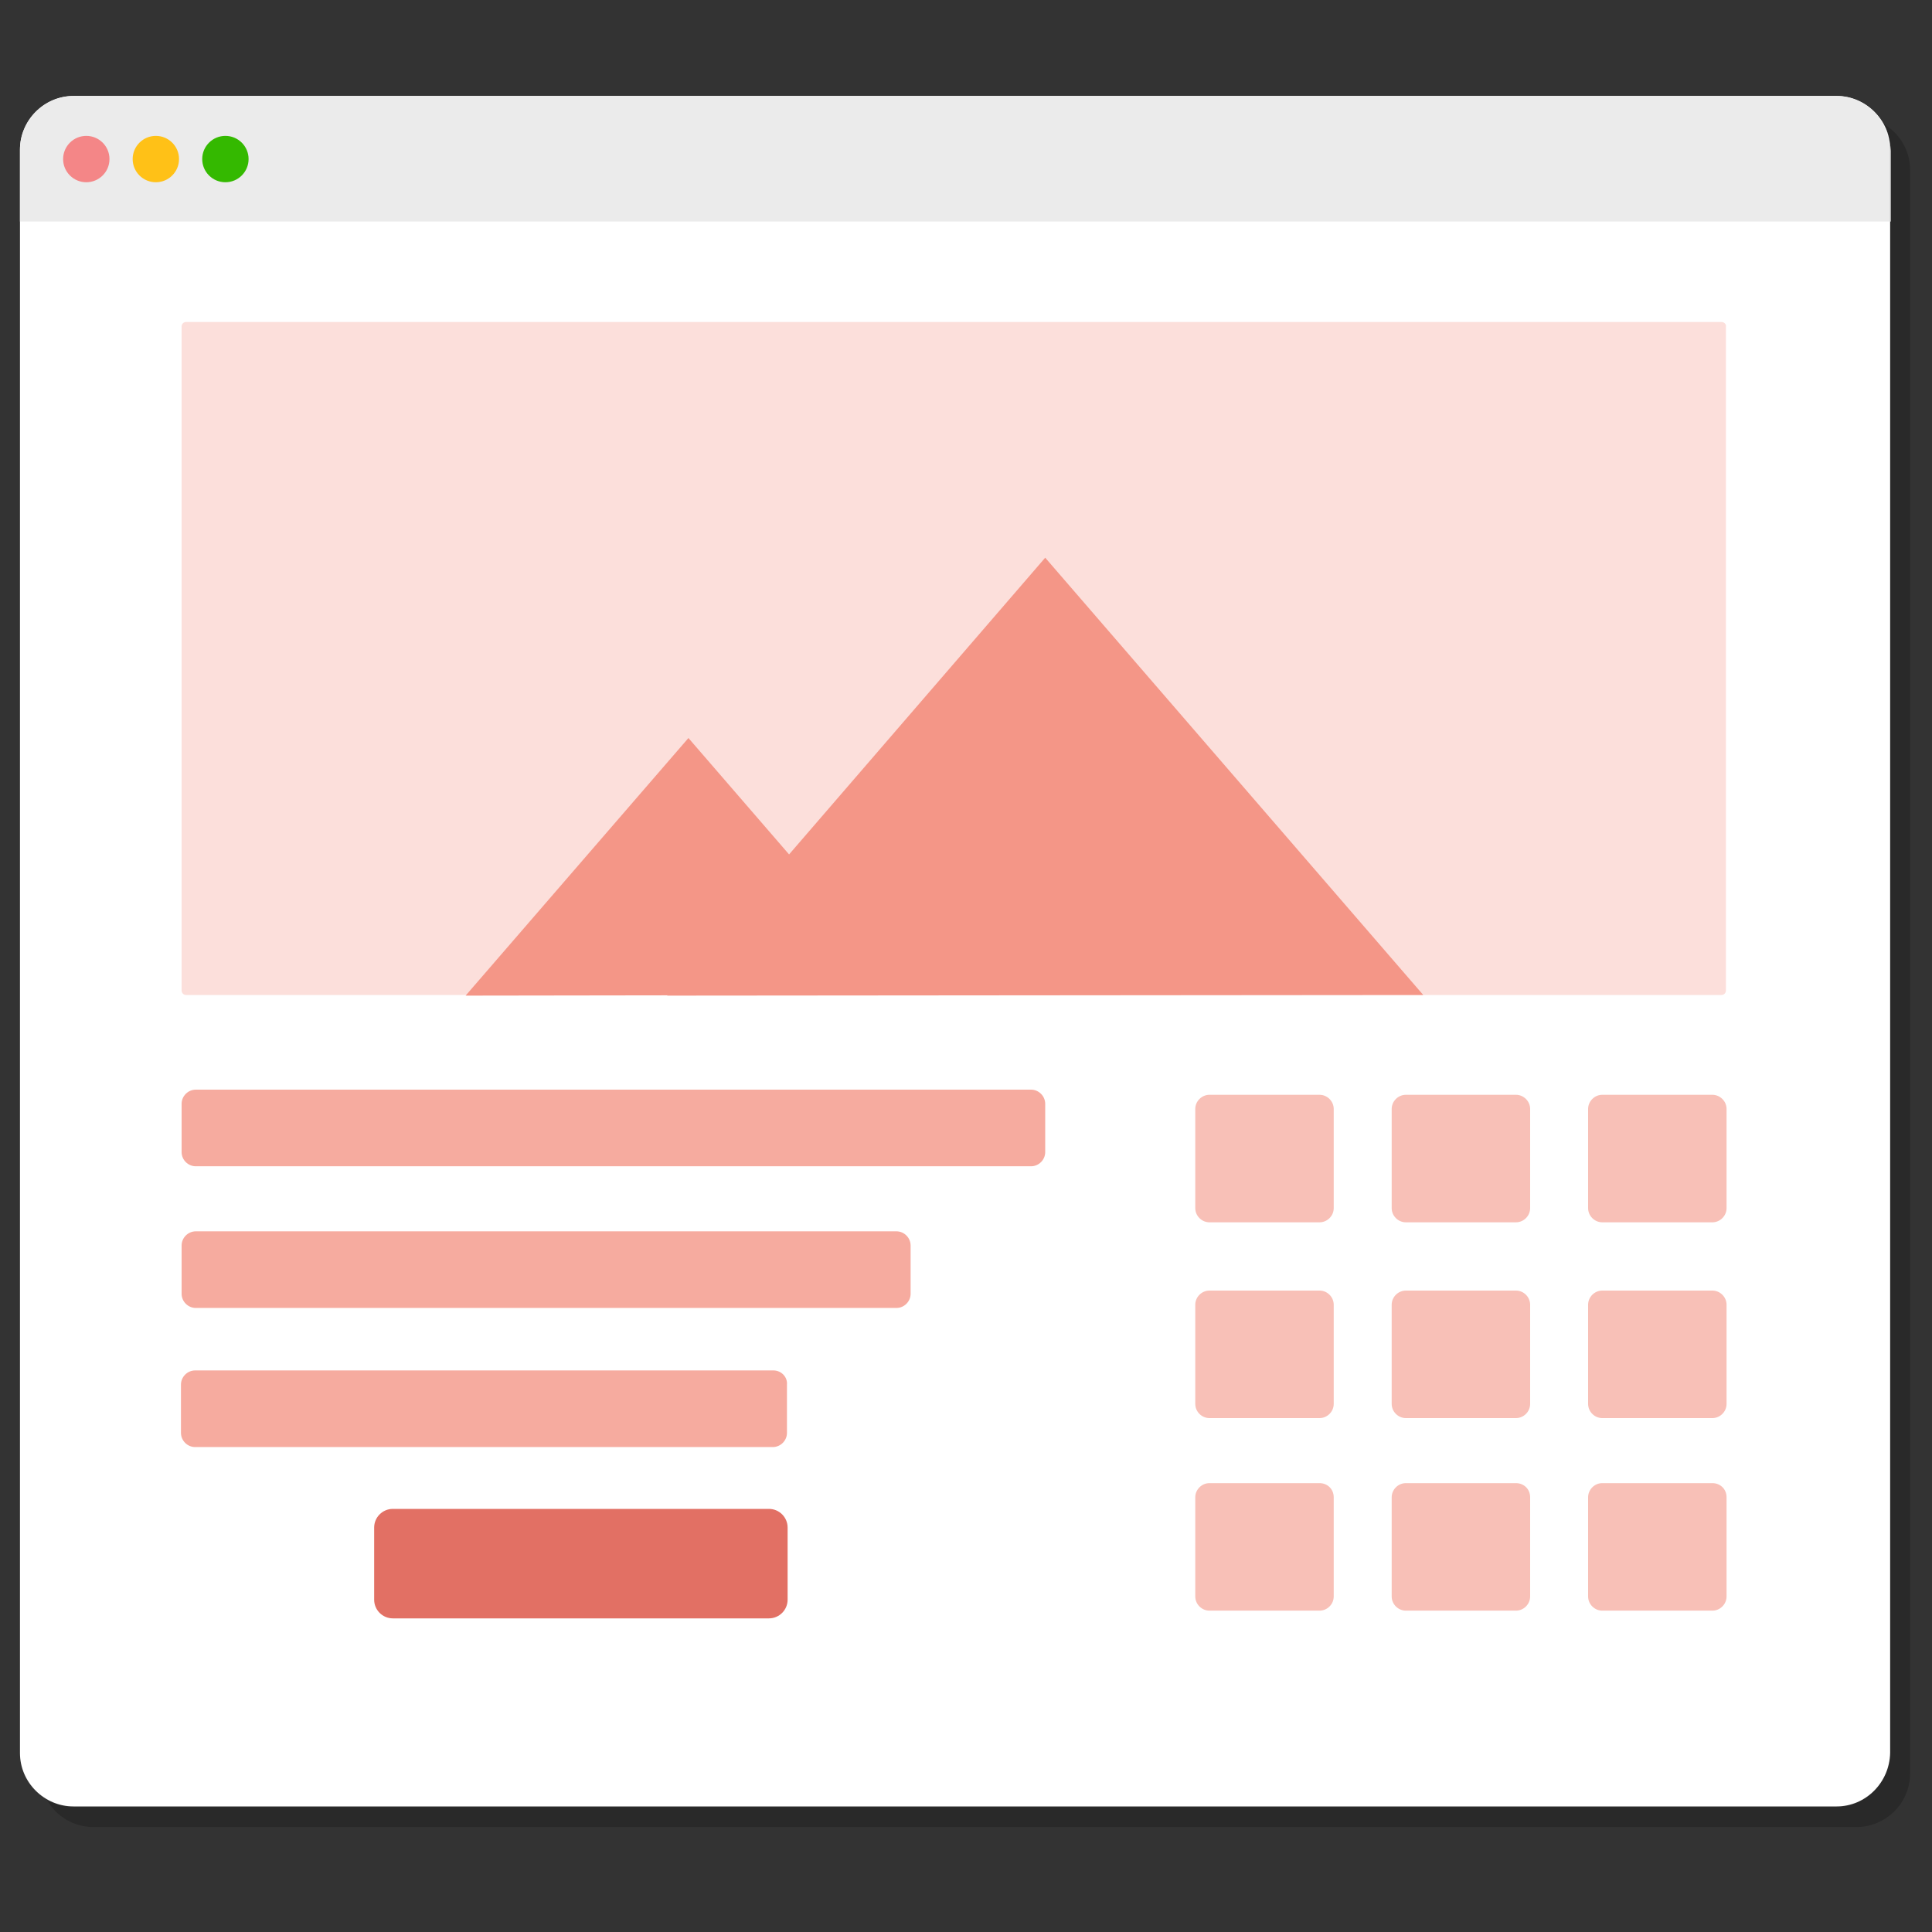 <?xml version="1.0" encoding="utf-8"?>
<!-- Generator: Adobe Illustrator 19.2.0, SVG Export Plug-In . SVG Version: 6.00 Build 0)  -->
<svg version="1.1" id="Layer_1" xmlns="http://www.w3.org/2000/svg" xmlns:xlink="http://www.w3.org/1999/xlink" x="0px" y="0px"
	 viewBox="0 0 300 300" style="enable-background:new 0 0 300 300;" xml:space="preserve">
<rect x="0" y="0" width="300" height="300" fill="#333333" stroke="none"/>
<style type="text/css">
	.st0{opacity:0.2;}
	.st1{fill:#FFFFFF;}
	.st2{fill:#EBEBEB;}
	.st3{fill:#E1E1E1;}
	.st4{fill:#FCDFDB;}
	.st5{fill:#F49687;}
	.st6{fill:#F48687;}
	.st7{fill:#FFC117;}
	.st8{fill:#34B900;}
	.st9{fill:#F6AB9F;}
	.st10{fill:#E27064;}
	.st11{fill:#F8C0B7;}
</style>
<g>
	<path class="st0" d="M292.4,19.2c0.7,1.2,1.1,2.7,1.1,4.2v11.1h-0.1v237.8c0,4.5-3.7,8.3-8.3,8.3H11.4c-1.5,0-2.9-0.4-4.1-1.1
		c1.4,2.5,4.1,4.2,7.2,4.2h273.8c4.5,0,8.3-3.7,8.3-8.3v-249C296.6,23.3,294.9,20.6,292.4,19.2"/>
	<path class="st1" d="M285.2,280.5H11.4c-4.5,0-8.3-3.7-8.3-8.3v-249c0-4.5,3.7-8.3,8.3-8.3h273.8c4.5,0,8.3,3.7,8.3,8.3v249
		C293.4,276.8,289.7,280.5,285.2,280.5"/>
	<path class="st2" d="M291.3,17.7c0.4,0.4,0.7,0.9,1,1.4l0,0C292.1,18.6,291.7,18.2,291.3,17.7"/>
	<path class="st3" d="M292.4,19.1c0.7,1.2,1.1,2.6,1.1,4.1v11.2h0.1v-11C293.5,21.8,293.1,20.4,292.4,19.1
		C292.4,19.2,292.4,19.1,292.4,19.1"/>
	<path class="st2" d="M285.1,14.9H11.5c-4.6,0-8.4,3.8-8.4,8.4v11.1h290.3V23.2c0-1.5-0.4-2.9-1.1-4.1c-0.3-0.5-0.6-1-1-1.4
		C289.8,16,287.6,14.9,285.1,14.9"/>
	<path class="st4" d="M267.3,50H28.9c-0.4,0-0.7,0.3-0.7,0.7v103.1c0,0.4,0.3,0.7,0.7,0.7h238.4c0.4,0,0.7-0.3,0.7-0.7v-103
		C268.1,50.3,267.7,50,267.3,50"/>
	<polygon class="st5" points="162.3,86.6 221,154.5 103.6,154.6 	"/>
	<polygon class="st5" points="106.9,114.6 141.4,154.5 72.3,154.6 	"/>
	<circle class="st6" cx="13.4" cy="24.7" r="3.6"/>
	<circle class="st7" cx="24.2" cy="24.7" r="3.6"/>
	<circle class="st8" cx="35" cy="24.7" r="3.6"/>
	<path class="st9" d="M160.1,169.2H30.4c-1.2,0-2.2,1-2.2,2.2v7.5c0,1.2,1,2.2,2.2,2.2h129.7c1.2,0,2.2-1,2.2-2.2v-7.5
		C162.3,170.2,161.3,169.2,160.1,169.2"/>
	<path class="st9" d="M139.2,191.2H30.4c-1.2,0-2.2,1-2.2,2.2v7.5c0,1.2,1,2.2,2.2,2.2h108.8c1.2,0,2.2-1,2.2-2.2v-7.5
		C141.4,192.2,140.4,191.2,139.2,191.2"/>
	<path class="st9" d="M120.1,212.8H30.3c-1.2,0-2.2,1-2.2,2.2v7.5c0,1.2,1,2.2,2.2,2.2H120c1.2,0,2.2-1,2.2-2.2V215
		C122.3,213.8,121.3,212.8,120.1,212.8"/>
	<path class="st10" d="M119.4,251.3H61c-1.6,0-2.9-1.3-2.9-2.9v-11.2c0-1.6,1.3-2.9,2.9-2.9h58.4c1.6,0,2.9,1.3,2.9,2.9v11.2
		C122.3,250,121,251.3,119.4,251.3z"/>
	<path class="st11" d="M204.9,170h-17.1c-1.2,0-2.2,1-2.2,2.2v15.4c0,1.2,1,2.2,2.2,2.2h17.1c1.2,0,2.2-1,2.2-2.2v-15.4
		C207.1,171,206.1,170,204.9,170"/>
	<path class="st11" d="M204.9,200.4h-17.1c-1.2,0-2.2,1-2.2,2.2V218c0,1.2,1,2.2,2.2,2.2h17.1c1.2,0,2.2-1,2.2-2.2v-15.4
		C207.1,201.4,206.1,200.4,204.9,200.4"/>
	<path class="st11" d="M204.9,230.3h-17.1c-1.2,0-2.2,1-2.2,2.2v15.4c0,1.2,1,2.2,2.2,2.2h17.1c1.2,0,2.2-1,2.2-2.2v-15.4
		C207.1,231.2,206.1,230.3,204.9,230.3"/>
	<path class="st11" d="M235.4,230.3h-17.1c-1.2,0-2.2,1-2.2,2.2v15.4c0,1.2,1,2.2,2.2,2.2h17.1c1.2,0,2.2-1,2.2-2.2v-15.4
		C237.6,231.2,236.6,230.3,235.4,230.3"/>
	<path class="st11" d="M265.9,230.3h-17.1c-1.2,0-2.2,1-2.2,2.2v15.4c0,1.2,1,2.2,2.2,2.2h17.1c1.2,0,2.2-1,2.2-2.2v-15.4
		C268.1,231.2,267.1,230.3,265.9,230.3"/>
	<path class="st11" d="M235.4,200.4h-17.1c-1.2,0-2.2,1-2.2,2.2V218c0,1.2,1,2.2,2.2,2.2h17.1c1.2,0,2.2-1,2.2-2.2v-15.4
		C237.6,201.4,236.6,200.4,235.4,200.4"/>
	<path class="st11" d="M265.9,200.4h-17.1c-1.2,0-2.2,1-2.2,2.2V218c0,1.2,1,2.2,2.2,2.2h17.1c1.2,0,2.2-1,2.2-2.2v-15.4
		C268.1,201.4,267.1,200.4,265.9,200.4"/>
	<path class="st11" d="M235.4,170h-17.1c-1.2,0-2.2,1-2.2,2.2v15.4c0,1.2,1,2.2,2.2,2.2h17.1c1.2,0,2.2-1,2.2-2.2v-15.4
		C237.6,171,236.6,170,235.4,170"/>
	<path class="st11" d="M265.9,170h-17.1c-1.2,0-2.2,1-2.2,2.2v15.4c0,1.2,1,2.2,2.2,2.2h17.1c1.2,0,2.2-1,2.2-2.2v-15.4
		C268.1,171,267.1,170,265.9,170"/>
</g>
</svg>
